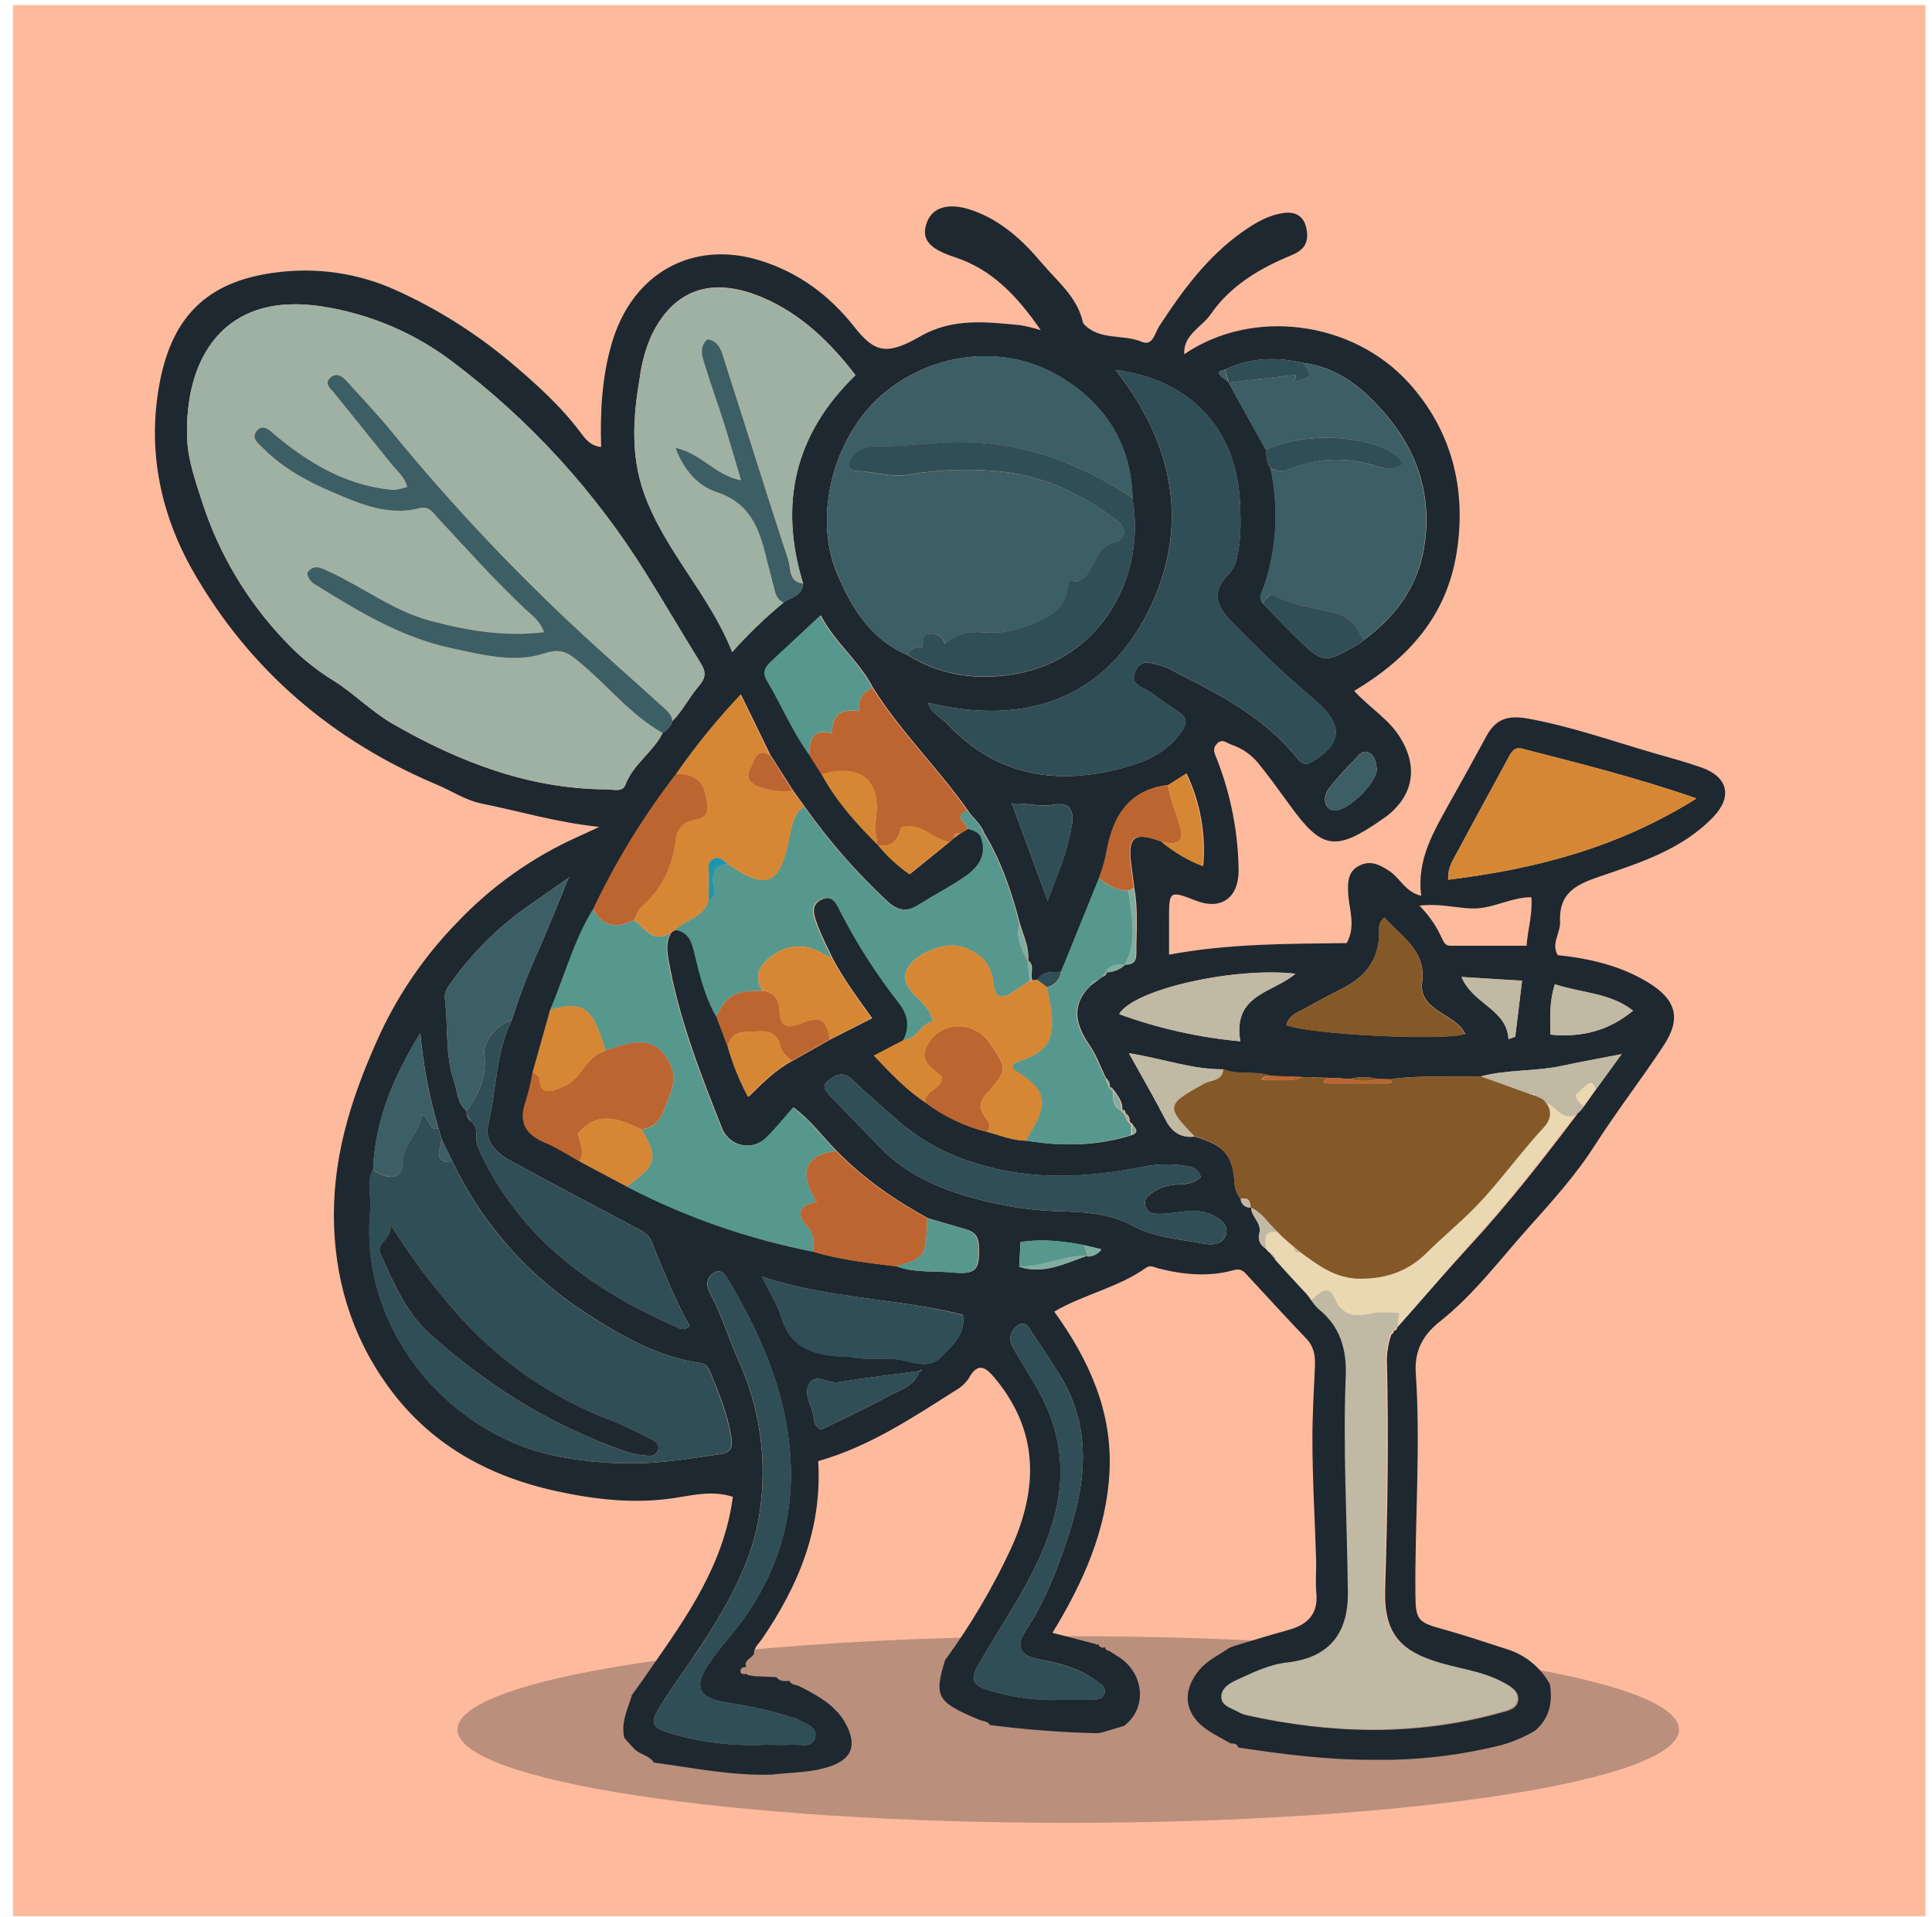 <svg width="130" height="129" viewBox="0 0 130 129" fill="none" xmlns="http://www.w3.org/2000/svg">
<path d="M129.562 0.341H0.876V128.954H129.562V0.341Z" fill="#FEBA9D"/>
<path opacity="0.3" d="M71.879 122.674C94.575 122.674 112.973 119.863 112.973 116.394C112.973 112.926 94.575 110.114 71.879 110.114C49.184 110.114 30.785 112.926 30.785 116.394C30.785 119.863 49.184 122.674 71.879 122.674Z" fill="#1D2831"/>
<path d="M43.782 112.29C46.245 108.773 48.723 105.239 49.312 100.735C47.924 100.287 46.65 100.624 45.355 100.817C42.671 101.222 40.022 100.92 37.378 100.338C32.746 99.318 28.858 97.127 26.068 93.239C23.615 89.825 22.471 85.954 22.466 81.762C22.466 77.398 23.798 73.437 25.618 69.488C26.907 66.751 28.645 64.249 30.758 62.083C33.06 59.652 35.816 57.694 38.871 56.32C39.245 56.155 39.612 55.979 40.326 55.65C37.421 55.343 34.968 54.592 32.469 54.092C31.311 53.859 30.423 53.238 29.41 52.811C22.393 49.86 16.843 45.127 13.048 38.543C10.741 34.537 9.846 30.09 10.804 25.466C11.651 21.381 13.878 18.965 18.424 18.357C21.243 17.953 24.118 18.37 26.706 19.558C29.454 20.809 32.02 22.426 34.334 24.366C36.056 25.82 37.7 27.294 39.054 29.093C39.368 29.508 39.683 29.992 40.447 30.085C40.381 27.712 40.497 25.378 41.173 23.079C42.578 18.307 46.667 16.159 51.104 17.518C53.728 18.324 55.809 19.872 57.485 21.999C58.84 23.72 59.652 23.944 61.924 22.637C64.105 21.381 66.362 21.668 68.655 21.884C69.121 21.965 69.581 22.078 70.032 22.22C68.466 19.96 66.792 18.138 64.234 17.304C62.431 16.717 61.954 16.033 62.384 14.923C62.778 13.918 63.892 13.619 65.415 14.152C67.373 14.833 68.841 16.202 70.132 17.736C71.163 18.96 72.493 19.997 72.865 21.69C72.875 21.731 72.895 21.769 72.922 21.801C73.986 22.944 75.556 22.462 76.826 23.004C77.58 23.321 77.71 22.399 77.994 21.962C79.558 19.568 81.232 17.279 83.604 15.601C84.464 14.993 85.364 14.458 86.434 14.328C87.392 14.21 87.857 14.772 87.942 15.611C88.028 16.365 87.731 16.835 86.889 17.181C84.778 18.05 82.782 19.229 81.465 21.15C80.862 22.027 79.615 22.512 79.681 23.843C84.285 20.696 91.024 21.582 94.814 25.792C97.641 28.93 98.697 32.839 98.019 37.162C97.34 41.485 94.751 44.318 91.119 46.499C92.2 47.662 93.432 48.388 94.196 49.606C95.425 51.568 95.138 53.502 93.311 54.924C93.21 55.002 93.107 55.069 93.004 55.142C89.847 57.335 88.948 57.19 86.754 54.138C86.077 53.206 85.401 52.271 84.677 51.374C84.206 50.792 83.578 50.356 82.868 50.118C82.516 49.995 82.239 49.681 81.885 50.05C81.531 50.42 81.754 50.749 81.885 51.098C82.822 53.489 83.316 56.029 83.343 58.596C83.343 60.443 82.139 61.274 80.455 60.606C78.711 59.92 78.653 59.958 78.663 61.801C78.663 62.555 78.663 63.294 78.663 64.248C82.684 63.495 86.665 63.52 90.617 63.469C91.26 62.309 90.765 61.186 90.715 60.088C90.677 59.32 90.715 58.634 91.469 58.255C92.223 57.875 92.823 58.192 93.457 58.599C94.211 59.086 94.588 60.068 95.633 60.282C95.312 57.868 96.46 55.976 97.556 54.002C98.385 52.517 99.215 51.03 100.024 49.533C100.7 48.277 101.605 48.144 102.844 48.367C105.76 48.898 108.542 49.89 111.372 50.709C112.418 51.01 113.468 51.289 114.491 51.653C116.281 52.286 116.582 53.625 115.283 54.981C113.177 57.179 110.344 58.064 107.605 59.001C105.986 59.553 104.888 60.131 104.973 62.03C105.008 62.784 104.357 63.497 104.812 64.278C106.969 64.507 109.032 64.987 110.885 66.11C112.8 67.27 113.147 68.546 111.933 70.38C110.442 72.641 108.768 74.803 107.305 77.089C106.011 79.117 104.38 80.908 102.822 82.651C100.909 84.789 99.16 87.142 96.867 88.953C95.782 89.815 95.161 90.87 95.264 92.395C95.598 97.368 95.196 102.347 95.239 107.323C95.254 109.019 95.407 109.177 97.051 109.632C98.496 110.034 99.921 110.509 101.349 110.973C102.607 111.348 103.666 112.205 104.294 113.357C104.478 114.56 104.269 115.638 103.289 116.472C102.47 116.961 101.58 117.32 100.65 117.535C98.392 118.071 96.084 118.372 93.763 118.431H92.2C89.209 118.431 86.258 118.05 83.31 117.603H83.328C83.24 117.351 83.031 117.329 82.807 117.331C82.277 117.027 81.724 116.753 81.222 116.409C79.678 115.354 79.497 113.789 80.719 112.363C81.272 111.712 82.041 111.378 82.712 110.903L83.084 110.76C84.285 110.403 85.479 110.029 86.686 109.697C87.978 109.343 88.714 108.632 88.573 107.185C88.505 106.482 88.573 105.766 88.561 105.055C88.478 102.292 88.309 99.529 88.309 96.796C88.309 95.201 88.41 93.565 88.48 91.95C88.513 91.279 88.422 90.634 87.905 90.094C86.575 88.702 85.278 87.283 83.974 85.871C83.722 85.595 83.521 85.339 83.034 85.474C81.347 85.949 79.651 85.791 77.974 85.369C77.693 85.296 77.409 85.118 77.14 85.301C75.252 86.657 72.917 87.107 70.937 88.27C73.297 91.536 74.858 95.022 74.656 99.041C74.46 102.965 72.897 106.495 70.816 109.886L73.719 110.639L73.817 110.707L73.887 110.609C73.968 110.88 74.156 110.926 74.39 110.86L74.373 110.845C74.352 111.051 74.511 111.071 74.649 111.112L74.624 111.091C74.792 111.199 74.961 111.307 75.126 111.418C76.996 112.493 77.258 114.935 75.629 116.153L74.121 116.6L73.852 116.645C71.422 116.587 68.997 116.402 66.586 116.09H66.609C66.443 115.786 66.106 115.859 65.855 115.724C63.03 114.538 62.839 114.191 63.593 111.727C65.317 109.366 66.806 106.842 68.039 104.191C69.871 100.147 69.909 96.314 66.938 92.742C66.317 91.988 65.792 91.649 65.178 92.772C64.942 93.117 64.626 93.401 64.256 93.598C61.343 95.452 58.46 97.366 55.055 98.331C55.334 102.882 53.712 106.746 51.247 110.338C51.038 110.639 50.719 110.891 50.729 111.313H50.747L50.478 111.584L50.49 111.559C50.289 111.722 50.081 111.88 50.214 112.189H50.196C50.013 112.189 49.827 112.252 49.824 112.44C49.824 112.749 50.103 112.636 50.282 112.671C50.283 112.684 50.287 112.696 50.293 112.706C50.3 112.717 50.309 112.726 50.319 112.732C50.33 112.739 50.341 112.743 50.353 112.744C50.366 112.745 50.378 112.744 50.39 112.739L50.767 112.805L52.26 112.872H52.245C52.476 113.202 52.82 113.124 53.144 113.124H53.122C53.242 113.4 53.524 113.375 53.75 113.46C55.05 114.128 56.349 114.807 57.018 116.223C57.628 117.532 57.269 118.371 55.919 118.851C54.647 119.306 53.3 119.268 51.981 119.426C49.276 119.529 46.637 118.969 43.978 118.617H43.993C43.699 118.135 43.098 118.097 42.721 117.736C42.47 117.484 42.244 117.218 42.008 116.957C41.769 115.952 42.219 115.05 42.51 114.128H42.485L43.222 113.101L43.782 112.29ZM93.783 89.529L93.758 89.551C93.944 89.551 94.01 89.423 94.027 89.272V89.313C95.663 87.469 97.275 85.6 98.943 83.786C101.512 80.993 103.842 78.009 106.122 74.994H106.076L106.363 74.728L106.574 74.459L107.391 73.309L109.113 70.943C107.705 71.219 106.408 71.445 105.119 71.726C103.312 72.118 101.434 71.978 99.64 72.44C97.601 72.523 95.555 72.329 93.525 72.638L92.718 72.618C92.075 72.455 91.401 72.455 90.757 72.618L90.003 72.553H89.724L89.244 72.533L88.442 72.502C88.384 72.487 88.323 72.487 88.264 72.502L87.691 72.49L85.507 72.409C84.476 72.04 83.345 72.389 82.322 71.967C80.224 71.985 78.236 71.246 75.966 70.885C76.868 72.518 77.683 73.912 78.419 75.346C78.849 76.185 79.445 76.602 80.39 76.494C82.385 77.072 82.968 77.75 83.081 79.699C83.12 80.065 83.259 80.413 83.484 80.704C83.49 80.786 83.514 80.865 83.552 80.938C83.59 81.01 83.642 81.075 83.705 81.127C83.768 81.179 83.841 81.218 83.92 81.242C83.998 81.265 84.081 81.273 84.162 81.264L84.185 81.284C84.21 81.902 84.906 82.304 84.745 82.977C84.678 83.176 84.686 83.392 84.767 83.585C84.849 83.778 84.999 83.935 85.188 84.025L85.439 84.299L85.879 84.829L85.912 84.859L86.123 85.093L86.158 85.13C86.218 85.203 86.281 85.273 86.341 85.344L86.409 85.414L86.567 85.59L86.638 85.67L86.975 86.032L87.226 86.306L87.477 86.58L87.729 86.848L87.98 87.117L88.043 87.067L87.978 87.115L88.229 87.439C88.231 87.462 88.24 87.484 88.253 87.502C88.267 87.521 88.285 87.535 88.307 87.544C88.443 87.751 88.6 87.943 88.777 88.117C90.247 89.287 90.702 90.845 90.629 92.656C90.433 97.504 90.72 102.347 90.772 107.195C90.803 109.994 89.491 111.599 86.711 111.918C85.436 112.064 84.371 112.606 83.26 113.111C82.757 113.337 82.224 113.664 82.254 114.267C82.285 114.869 82.893 114.967 83.323 115.204C83.496 115.308 83.683 115.386 83.878 115.437C89.558 116.693 95.226 116.859 100.884 115.296C101.409 115.151 102.07 115.045 102.158 114.458C102.256 113.802 101.625 113.473 101.107 113.202C99.836 112.533 98.406 112.355 97.046 111.966C94.281 111.174 93.107 109.974 93.203 106.969C93.366 101.79 93.454 96.607 93.319 91.425C93.341 90.888 93.438 90.356 93.608 89.845C93.66 89.767 93.799 89.712 93.783 89.529ZM74.659 73.178L74.674 73.198C74.695 73.079 74.682 72.956 74.638 72.843C74.593 72.73 74.519 72.632 74.423 72.558C74.066 71.824 73.792 71.033 73.335 70.367C72.364 68.963 72.035 67.637 73.412 66.308L73.915 65.931L74.199 65.74C74.322 65.665 74.486 65.622 74.45 65.421V65.439C74.92 65.435 75.37 65.251 75.707 64.924C76.182 64.924 76.461 64.776 76.461 64.203C76.461 62.718 76.597 61.229 76.323 59.752C76.26 59.249 76.205 58.764 76.134 58.275C75.853 56.313 76.315 55.941 78.18 56.647C79.012 57.34 79.952 57.892 80.963 58.282C81.154 56.143 80.767 53.991 79.842 52.053L78.62 52.824C75.77 53.178 74.825 55.172 74.418 57.659C74.306 58.146 74.159 58.623 73.978 59.089L71.417 65.404C70.839 65.439 70.208 65.311 69.816 65.921L69.487 65.979C69.25 65.564 69.69 64.997 69.187 64.64C69.268 63.758 68.868 62.982 68.637 62.171C68.076 60.031 67.38 57.943 66.217 56.041C66.008 55.429 65.463 55.054 65.126 54.534C63.115 51.688 60.602 49.239 58.749 46.288C57.844 44.502 56.198 43.273 55.23 41.409L51.898 44.514C51.498 44.883 51.297 45.233 51.647 45.803C52.629 47.446 53.361 49.232 54.494 50.789L55.313 52.085C56.296 53.894 57.651 55.408 59.084 56.858L59.104 56.878C59.717 57.623 60.43 58.281 61.222 58.832L63.932 56.637L64.183 56.408L64.618 56.097L65.121 55.788C65.461 55.82 65.774 55.986 65.993 56.248C66.496 57.504 65.875 58.36 64.92 59.011C63.914 59.691 62.841 60.249 61.816 60.892C61.031 61.395 60.431 61.304 59.717 60.654C57.635 58.72 55.761 56.575 54.125 54.253L53.371 53.206L51.843 50.809L49.859 46.742C48.286 48.412 46.837 50.194 45.524 52.075C43.35 54.892 41.484 57.933 39.957 61.146C38.64 63.266 38.024 65.683 37.054 67.948C36.658 69.35 36.264 70.752 35.872 72.153C35.761 72.806 35.609 73.451 35.417 74.085C34.9 75.494 35.365 76.346 36.722 76.906C37.529 77.238 38.265 77.735 39.032 78.162L42.199 79.85C46.151 81.902 50.377 83.377 54.748 84.231C56.573 84.796 58.465 84.984 60.348 85.221C61.547 85.673 62.821 85.517 64.06 85.635C65.699 85.793 65.933 85.472 65.87 83.839C65.847 83.239 65.596 82.907 65.05 82.746L62.429 81.978C60.19 80.739 58.096 79.305 56.306 77.456C55.349 76.492 54.547 75.369 53.398 74.525C52.772 75.228 52.23 75.919 51.604 76.534C51.394 76.752 51.132 76.915 50.843 77.007C50.555 77.099 50.247 77.118 49.95 77.061C49.652 77.005 49.373 76.876 49.138 76.684C48.902 76.493 48.718 76.246 48.603 75.966C47.127 72.239 45.662 68.504 44.973 64.522C44.863 63.884 44.83 63.281 45.21 62.718L45.476 62.583C46.388 62.721 46.597 63.424 46.773 64.168C47.127 65.642 47.479 67.122 48.256 68.451C48.506 69.121 48.757 69.785 49.01 70.443C49.343 71.612 49.799 72.743 50.37 73.816C51.33 72.872 52.207 71.987 53.32 71.4L55.889 69.948L58.691 68.529C57.709 67.159 56.766 65.891 56.027 64.492C55.678 63.738 55.273 62.985 54.997 62.206C54.798 61.646 54.494 60.932 55.263 60.553C56.105 60.139 56.384 60.94 56.638 61.44C57.756 63.594 59.071 65.64 60.566 67.551C61.165 68.333 61.273 69.126 60.84 70.001C60.192 70.337 59.544 70.676 58.83 71.048C59.961 72.229 61.024 73.377 62.348 74.236C63.572 75.152 64.966 75.813 66.45 76.18C67.325 76.411 68.167 76.773 69.094 76.768C71.505 77.165 73.892 77.127 76.237 76.368C76.657 76.15 76.398 75.934 76.237 75.718V75.693L75.986 75.442L76.001 75.459C76.019 75.357 76.004 75.252 75.959 75.158C75.914 75.064 75.841 74.987 75.75 74.937V74.957C75.722 74.808 75.7 74.655 75.499 74.685L75.514 74.698C75.569 74.183 75.262 73.811 75.011 73.442C74.883 73.306 74.863 73.148 74.659 73.188V73.178ZM73.196 84.565C73.377 84.562 73.555 84.517 73.715 84.432C73.875 84.347 74.012 84.226 74.116 84.078L72.937 83.796C71.54 83.53 70.137 83.362 68.665 83.595C68.634 84.176 68.607 84.716 68.579 85.253C70.23 85.791 71.671 85.02 73.156 84.515L73.196 84.565ZM82.687 25.727L82.669 25.75C83.507 27.257 84.345 28.769 85.183 30.286C85.248 30.703 85.183 31.155 85.499 31.507C86.063 34.129 85.918 36.854 85.08 39.402C84.961 39.776 84.642 40.156 84.946 40.583C85.673 41.336 86.384 42.09 87.128 42.816C89.026 44.682 89.073 44.685 91.368 43.379C91.507 43.288 91.639 43.186 91.763 43.075C93.829 41.568 95.299 39.621 95.784 37.079C96.427 33.66 95.5 30.56 93.296 27.953C91.843 26.235 90.114 24.722 87.696 24.423C85.896 24.014 84.132 24.054 82.436 24.863C82.282 24.948 81.933 24.953 82.026 25.137C82.139 25.383 82.453 25.536 82.687 25.727ZM61.826 92.272C60.011 92.523 58.191 92.729 56.387 93.025C55.716 93.133 54.879 92.357 54.436 93.156C54.069 93.817 54.62 94.598 54.743 95.329C54.788 95.6 54.743 95.927 55.246 96.223C56.686 95.512 58.262 94.781 59.77 93.962C60.546 93.543 61.511 93.307 61.858 92.317C61.909 92.264 62.11 92.347 62.004 92.156L61.826 92.272ZM68.134 54.09L68.059 54.044L68.107 54.12L70.497 60.628C70.748 59.933 70.969 59.35 71.193 58.772C71.614 57.729 71.925 56.645 72.121 55.537C72.284 54.567 72.005 53.944 70.864 54.155C69.944 54.333 69.044 53.999 68.129 54.097L68.134 54.09ZM38.207 59.114C37.453 59.641 36.699 60.176 35.945 60.696C33.853 62.091 32.023 63.844 30.539 65.873C30.25 66.278 29.87 66.68 29.936 67.212C30.17 69.086 29.936 71.01 30.569 72.842C30.798 73.502 30.77 74.266 31.386 74.758C31.381 74.807 31.386 74.857 31.401 74.904C31.396 75.017 31.422 75.13 31.476 75.23C31.529 75.331 31.608 75.415 31.705 75.474C32.286 75.944 31.906 76.662 32.168 77.233C34.88 83.234 39.773 86.801 45.602 89.338C45.726 89.421 45.877 89.457 46.025 89.438C46.174 89.42 46.311 89.348 46.411 89.237C45.388 87.426 44.624 85.454 43.82 83.497C43.641 83.065 43.284 82.889 42.91 82.691C40.032 81.161 37.147 79.647 34.289 78.082C33.377 77.579 32.582 76.78 32.851 75.68C33.424 73.349 33.334 70.867 34.435 68.662C34.878 67.244 35.4 65.852 35.998 64.492C36.792 62.733 37.493 60.927 38.235 59.139L38.303 59.091L38.263 59.048L38.207 59.114ZM54.042 39.269C52.393 33.898 53.479 29.194 57.56 25.235C55.826 22.974 53.841 21.09 51.31 20.017C48.14 18.676 45.476 19.239 43.852 22.529C43.445 23.442 43.174 24.409 43.048 25.401C42.601 28.005 42.415 30.603 43.335 33.188C44.717 37.061 47.731 39.985 49.264 43.868C50.334 42.663 51.497 41.542 52.742 40.517C53.252 40.201 53.984 40.093 54.034 39.277L54.042 39.269ZM30.464 78.212C30.212 77.69 29.961 77.167 29.71 76.642C29.642 76.414 29.574 76.185 29.509 75.954C28.889 73.856 28.478 71.702 28.282 69.523C26.535 72.367 25.236 75.331 25.11 78.702C24.607 79.571 25.015 80.508 24.924 81.41C24.12 89.245 29.931 96.268 37.049 97.909C38.877 98.309 40.745 98.501 42.616 98.479C44.609 98.479 46.507 98.137 48.439 97.868C49.151 97.77 49.329 97.419 49.216 96.751C48.965 95.211 48.394 93.774 47.793 92.347C47.665 92.043 47.519 91.784 47.1 91.724C44.265 91.315 41.822 89.915 39.489 88.403C35.59 85.913 32.464 82.383 30.464 78.212ZM61.069 44.087C63.386 45.524 65.91 45.825 68.529 45.321C74.023 44.26 77.127 38.905 76.2 33.534C76.114 29.814 74.302 27.076 71.173 25.262C67.428 23.087 62.557 23.735 59.272 26.641C56.093 29.455 54.748 34.637 56.256 38.428C57.239 40.819 58.516 43.004 61.069 44.082V44.087ZM45.235 48.546C45.936 47.837 46.376 46.926 47.017 46.185C47.499 45.629 47.519 45.233 47.163 44.655C45.906 42.63 44.707 40.573 43.445 38.556C40.034 33.07 35.639 28.261 30.481 24.371C27.917 22.416 24.905 21.132 21.72 20.633C14.984 19.563 12.39 24.22 12.593 29.543C12.646 30.965 13.151 32.389 13.599 33.77C14.735 37.298 16.661 40.521 19.231 43.193C20.178 44.201 21.255 45.079 22.433 45.803C23.833 46.677 25.017 47.913 26.47 48.742C30.919 51.286 35.598 53.105 40.821 53.125C41.254 53.125 41.879 53.339 42.078 52.824C42.611 51.422 43.943 50.623 44.591 49.33C44.893 49.15 45.124 48.871 45.245 48.541L45.235 48.546ZM62.447 47.29C62.678 48.061 63.329 48.264 63.736 48.704C66.878 52.088 70.773 52.844 75.081 51.801C76.763 51.392 78.462 50.797 79.528 49.202C79.864 48.699 79.912 48.307 79.357 47.946C78.698 47.508 78.055 47.044 77.409 46.587C76.906 46.23 75.984 46.107 76.403 45.165C76.823 44.223 77.602 44.697 78.261 44.846C78.501 44.921 78.73 45.026 78.944 45.157C82.006 46.709 85.072 48.254 87.281 51.023C87.533 51.322 87.784 51.555 88.239 51.291C90.317 50.081 90.413 48.797 88.583 47.215C86.544 45.48 84.597 43.643 82.747 41.708C81.669 40.558 81.664 39.653 82.709 38.596C82.989 38.287 83.172 37.903 83.235 37.491C83.526 36.25 83.486 34.979 83.431 33.743C83.164 28.749 79.965 25.511 75.054 24.896C79.042 29.919 80.058 35.564 77.263 41.145C74.305 47.064 68.944 48.875 62.454 47.297L62.447 47.29ZM114.142 53.728C110.12 52.329 106.27 51.374 102.442 50.39C101.902 50.251 101.716 50.573 101.502 50.97C100.379 53.065 99.22 55.14 98.106 57.25C97.807 57.812 97.393 58.36 97.443 59.207C103.312 58.483 108.851 57.066 114.152 53.736L114.142 53.728ZM51.34 117.414C52.011 117.414 52.682 117.444 53.35 117.414C53.896 117.381 54.708 117.665 54.859 116.912C55.009 116.158 54.14 116.01 53.64 115.681C53.485 115.616 53.324 115.57 53.16 115.543C51.687 115.04 50.158 114.789 48.635 114.523C47.002 114.231 46.703 113.455 47.648 112.061C48.065 111.435 48.519 110.832 49.005 110.257C51.77 107.01 53.278 103.224 53.215 98.994C53.147 94.377 51.418 90.202 49.083 86.263C48.862 85.894 48.6 85.324 48.035 85.655C47.532 85.944 47.497 86.537 47.756 87.004C48.54 88.426 48.982 89.986 49.646 91.455C51.141 94.703 51.649 98.319 51.106 101.852C50.649 104.867 49.209 107.545 47.587 110.102C46.605 111.657 45.486 113.116 44.503 114.681C43.674 115.995 43.8 116.279 45.257 116.691C47.235 117.264 49.293 117.511 51.35 117.422L51.34 117.414ZM80.802 79.217C80.603 78.609 80.158 78.516 79.693 78.451C78.784 78.316 77.859 78.337 76.956 78.511C73.186 79.265 69.476 79.473 65.699 78.3C63.694 77.714 61.844 76.692 60.282 75.306C59.277 74.414 58.272 73.547 57.307 72.628C56.713 72.055 56.196 72.359 55.746 72.698C55.19 73.115 55.635 73.512 55.947 73.839C57.075 75.019 58.209 76.195 59.355 77.356C61.217 79.232 63.653 80.172 66.088 80.782C67.745 81.211 69.445 81.457 71.155 81.515C72.859 81.556 74.639 81.633 76.165 82.465C77.69 83.296 79.352 83.384 80.975 83.696C81.599 83.817 82.365 83.749 82.513 82.995C82.637 82.372 82.086 82.008 81.508 81.739C80.397 81.237 79.301 81.656 78.2 81.684C77.718 81.684 77.238 81.742 77.072 81.166C76.921 80.664 77.323 80.4 77.673 80.177C78.138 79.888 78.673 79.731 79.221 79.722C79.764 79.697 80.312 79.679 80.802 79.217ZM71.502 114.385C72.078 114.385 72.787 114.385 73.498 114.385C73.83 114.385 74.207 114.372 74.322 113.968C74.438 113.563 74.109 113.37 73.845 113.169C72.678 112.282 71.306 111.913 69.901 111.662C68.662 111.426 68.318 110.815 69.016 109.75C70.341 107.74 71.186 105.51 71.922 103.249C73.121 99.561 73.455 95.909 71.226 92.4C70.69 91.553 70.153 90.712 69.569 89.888C69.293 89.506 69.104 88.803 68.479 89.202C67.976 89.529 67.813 90.137 68.192 90.749C68.652 91.503 69.082 92.257 69.542 93.01C71.369 95.979 71.849 99.074 70.831 102.483C69.783 106 67.644 108.898 65.847 111.991C65.307 112.923 65.344 113.382 66.425 113.722C68.066 114.239 69.784 114.467 71.502 114.397V114.385ZM51.264 85.901C51.82 87.037 52.333 87.811 52.584 88.665C53.197 90.724 54.771 91.177 56.605 91.29C56.773 91.274 56.941 91.274 57.108 91.29C58.395 91.619 59.724 91.242 61.052 91.606C61.655 91.774 62.658 92.02 63.263 91.372C63.982 90.601 64.98 89.938 64.796 88.481C60.463 87.381 55.861 87.426 51.262 85.914L51.264 85.901ZM93.168 61.746C93.028 61.847 92.919 61.986 92.855 62.146C92.792 62.306 92.775 62.481 92.808 62.651C92.838 64.439 91.976 65.665 90.436 66.461C89.584 66.906 88.731 67.348 87.894 67.818C87.392 68.107 86.733 68.277 86.557 68.983C88.186 69.626 97.204 70.061 98.599 69.579C98.237 68.86 97.546 68.539 96.92 68.132C96.204 67.662 95.56 67.112 95.694 66.122C95.988 63.974 94.301 63.053 93.165 61.759L93.168 61.746ZM83.461 70.066C82.923 66.881 85.708 66.8 87.163 65.527C83.142 65.057 76.29 66.552 75.305 68.242C77.932 69.203 80.673 69.82 83.458 70.079L83.461 70.066ZM95.495 60.94C96.117 61.554 96.623 62.276 96.988 63.07C97.121 63.321 97.209 63.648 97.566 63.648C99.263 63.648 100.957 63.648 102.721 63.648C102.784 62.63 103.136 61.55 103.043 60.382C101.761 60.382 100.688 61.028 99.471 61.123C98.255 61.219 97.071 60.754 95.493 60.953L95.495 60.94ZM109.884 68.009C108.331 66.793 106.393 66.831 104.626 66.233C104.232 67.441 104.317 68.546 104.327 69.624C106.438 69.842 108.261 69.358 109.882 68.021L109.884 68.009ZM102.429 65.999L98.345 65.748C99.139 67.609 101.399 67.908 101.51 69.933L101.962 69.769C102.108 68.569 102.256 67.371 102.417 66.004L102.429 65.999ZM92.652 51.736C92.57 51.367 92.572 50.892 92.15 50.671C91.647 50.405 91.396 50.869 91.117 51.151C90.539 51.751 89.968 52.367 89.45 53.017C88.933 53.668 89.141 54.459 89.734 54.544C90.604 54.672 92.67 52.708 92.65 51.741L92.652 51.736Z" fill="#1D2831"/>
<path d="M44.591 49.325C43.938 50.618 42.606 51.417 42.078 52.819C41.882 53.334 41.256 53.12 40.821 53.12C35.599 53.1 30.919 51.281 26.47 48.737C25.017 47.908 23.833 46.672 22.433 45.798C21.255 45.074 20.178 44.196 19.231 43.188C16.661 40.516 14.735 37.293 13.599 33.765C13.164 32.384 12.659 30.959 12.593 29.538C12.39 24.215 14.984 19.558 21.72 20.628C24.905 21.127 27.917 22.411 30.481 24.366C35.639 28.256 40.034 33.065 43.445 38.551C44.702 40.56 45.911 42.625 47.163 44.65C47.52 45.227 47.499 45.624 47.017 46.179C46.376 46.92 45.936 47.832 45.235 48.538C45.195 48.018 44.787 47.747 44.456 47.446C42.91 46.036 41.339 44.655 39.793 43.245C34.95 38.82 30.434 34.049 26.281 28.97C25.354 27.84 24.343 26.777 23.366 25.689C23.042 25.328 22.637 25.006 22.192 25.438C21.805 25.81 22.217 26.119 22.443 26.398C23.723 27.995 25.015 29.583 26.291 31.17C26.694 31.673 27.239 32.085 27.39 32.773C26.535 32.999 26.538 32.987 25.992 32.916C23.104 32.544 20.732 31.115 18.543 29.304C18.173 28.995 17.718 28.457 17.268 28.985C16.818 29.512 17.439 29.897 17.771 30.226C19.096 31.547 20.727 32.414 22.423 33.137C24.266 33.921 26.131 34.73 28.219 34.19C28.865 34.024 29.127 34.499 29.451 34.848C31.391 36.928 33.279 39.056 35.36 41.002C35.794 41.409 36.34 41.771 36.591 42.537C33.925 42.866 31.401 42.432 28.915 41.761C26.43 41.09 24.442 39.525 22.167 38.475C21.652 38.224 21.114 37.88 20.659 38.558C20.689 38.732 20.759 38.896 20.865 39.037C20.971 39.178 21.109 39.292 21.267 39.37C24.147 41.163 27.048 42.916 30.428 43.627C32.469 44.059 34.608 44.632 36.619 43.961C37.815 43.565 38.303 43.989 39.054 44.614C40.929 46.167 42.437 48.126 44.591 49.325Z" fill="#9FB1A3"/>
<path d="M61.069 44.082C58.515 43.004 57.239 40.816 56.271 38.423C54.743 34.632 56.1 29.45 59.287 26.636C62.572 23.73 67.443 23.082 71.188 25.257C74.309 27.071 76.122 29.809 76.215 33.529C72.251 30.867 67.898 29.452 63.117 29.806C61.803 29.904 60.503 30.058 59.179 30.03C58.528 30.03 57.824 30.151 57.369 30.733C57.005 31.201 57.047 31.688 57.706 31.711C58.834 31.746 59.935 32.158 61.069 31.962C63.245 31.582 65.465 31.518 67.659 31.773C70.492 32.13 72.985 33.381 75.245 35.094C75.898 35.597 75.657 36.365 75.091 36.491C74.061 36.717 73.834 37.496 73.447 38.199C73.106 38.807 72.756 39.382 71.902 39.031L71.866 38.993L71.907 39.026C71.892 40.214 71.404 41.073 70.293 41.613C68.999 42.238 67.702 42.693 66.229 42.562C65.309 42.482 64.402 42.605 63.605 43.339C63.394 42.788 62.956 42.547 62.426 42.688C62.022 42.793 62.137 43.23 62.099 43.55C61.632 43.507 61.257 43.612 61.069 44.082Z" fill="#3C5E65"/>
<path d="M87.688 72.48L88.261 72.492L88.347 72.548L88.44 72.502L89.242 72.533C88.897 72.904 89.207 72.914 89.465 72.914C90.786 72.914 92.105 72.914 93.424 72.914C93.653 72.914 93.71 72.811 93.532 72.636C95.563 72.327 97.609 72.52 99.647 72.437L103.093 73.665C103.151 73.698 103.215 73.718 103.281 73.726V73.711L103.807 73.962L103.789 73.942L104.041 74.193C104.543 74.793 104.367 75.421 103.932 75.891C102.352 77.589 101.014 79.501 99.408 81.166C98.358 82.259 97.146 83.239 96.066 84.319C94.809 85.575 93.341 86.077 91.567 86.077C89.868 86.077 88.694 85.148 87.455 84.243L87.063 83.912L87.017 83.869L86.766 83.663L86.748 83.645L86.497 83.422L86.216 83.171L86.238 83.191L85.987 82.922C85.366 82.385 84.956 81.616 84.165 81.264L84.142 81.244C84.142 80.792 83.951 80.556 83.463 80.684C83.239 80.393 83.1 80.045 83.061 79.679C82.948 77.717 82.365 77.052 80.372 76.474C78.412 74.464 78.454 74.321 81.04 72.907C81.485 72.656 82.262 72.754 82.297 71.947C83.32 72.369 84.451 72.02 85.482 72.389C85.311 72.513 85.012 72.334 84.881 72.678C85.859 72.605 86.794 72.877 87.688 72.48Z" fill="#855828"/>
<path d="M29.498 75.951C29.564 76.183 29.632 76.411 29.7 76.642C29.715 77.28 29.001 78.278 30.453 78.21C32.451 82.379 35.573 85.909 39.469 88.401C41.801 89.908 44.245 91.312 47.08 91.722C47.499 91.782 47.645 92.041 47.773 92.345C48.374 93.771 48.934 95.208 49.196 96.748C49.309 97.416 49.13 97.768 48.419 97.866C46.486 98.135 44.589 98.479 42.596 98.476C40.724 98.498 38.857 98.307 37.029 97.906C29.911 96.266 24.1 89.242 24.904 81.407C24.994 80.506 24.592 79.569 25.09 78.7C25.98 79.453 27.101 79.328 27.063 78.469C26.988 77.039 28.259 76.313 28.38 74.994C28.935 75.246 28.792 76.1 29.498 75.951ZM26.231 82.327C26.55 83.229 25.309 83.663 25.573 84.289C26.417 86.283 27.364 88.401 28.94 89.787C30.768 91.433 32.734 92.918 34.817 94.226C37.161 95.666 39.656 96.845 42.256 97.743C42.735 97.885 43.23 97.964 43.729 97.976C43.856 97.985 43.983 97.949 44.086 97.874C44.19 97.799 44.263 97.691 44.295 97.567C44.323 97.443 44.306 97.312 44.246 97.2C44.186 97.087 44.087 97 43.968 96.954C43.095 96.474 42.196 96.041 41.276 95.658C37.352 94.191 33.836 91.807 31.021 88.705C29.237 86.725 27.633 84.59 26.229 82.324L26.231 82.327Z" fill="#304E55"/>
<path d="M62.454 47.297C68.941 48.875 74.302 47.066 77.268 41.145C80.063 35.564 79.047 29.924 75.059 24.896C79.97 25.511 83.169 28.749 83.436 33.743C83.501 34.999 83.531 36.255 83.24 37.491C83.177 37.903 82.994 38.287 82.714 38.596C81.669 39.653 81.674 40.558 82.752 41.708C84.603 43.643 86.553 45.481 88.593 47.215C90.423 48.797 90.328 50.081 88.249 51.291C87.796 51.555 87.53 51.322 87.291 51.023C85.082 48.259 82.013 46.709 78.954 45.157C78.74 45.026 78.51 44.921 78.271 44.846C77.612 44.697 76.833 44.215 76.413 45.165C75.994 46.114 76.916 46.23 77.419 46.587C78.065 47.044 78.708 47.508 79.367 47.945C79.922 48.315 79.869 48.699 79.537 49.201C78.472 50.791 76.773 51.392 75.091 51.801C70.786 52.844 66.888 52.088 63.746 48.704C63.339 48.272 62.688 48.069 62.454 47.297Z" fill="#304E55"/>
<path d="M52.747 40.545C51.502 41.57 50.339 42.691 49.269 43.896C47.736 40.013 44.722 37.089 43.34 33.215C42.42 30.633 42.606 28.036 43.053 25.428C43.179 24.437 43.45 23.47 43.857 22.557C45.481 19.254 48.145 18.691 51.315 20.045C53.846 21.117 55.839 23.007 57.565 25.262C53.471 29.221 52.385 33.926 54.047 39.297C53.054 39.179 53.242 38.269 53.054 37.691C51.601 33.248 50.214 28.784 48.781 24.335C48.585 23.73 48.464 23.002 47.627 22.848C47.014 23.391 47.281 24.026 47.456 24.607C47.856 25.925 48.334 27.219 48.748 28.533C49.138 29.761 49.502 31.002 49.887 32.341C48.143 32.025 47.253 30.552 45.468 30.158C46.072 31.721 47.022 32.738 48.233 33.132C50.46 33.856 51.108 35.561 51.571 37.511C51.727 38.161 51.9 38.809 52.074 39.458C52.169 39.882 52.229 40.357 52.747 40.545Z" fill="#9FB1A3"/>
<path d="M93.529 89.805C93.36 90.316 93.263 90.847 93.24 91.385C93.366 96.567 93.288 101.749 93.125 106.929C93.029 109.943 94.216 111.134 96.968 111.925C98.328 112.315 99.758 112.493 101.029 113.161C101.547 113.433 102.178 113.762 102.08 114.417C101.992 114.995 101.326 115.111 100.806 115.256C95.148 116.819 89.48 116.666 83.8 115.397C83.605 115.346 83.418 115.267 83.245 115.163C82.815 114.927 82.197 114.797 82.177 114.226C82.156 113.656 82.679 113.297 83.182 113.071C84.293 112.568 85.358 112.023 86.633 111.878C89.412 111.559 90.725 109.953 90.694 107.155C90.642 102.307 90.355 97.464 90.551 92.616C90.624 90.805 90.169 89.247 88.699 88.077C88.522 87.903 88.365 87.711 88.229 87.504C88.714 87.057 89.365 86.361 89.779 87.321C90.37 88.687 91.27 88.597 92.401 88.371C92.946 88.26 93.529 88.351 94.145 88.351C94.095 88.76 94.062 89.036 94.027 89.313V89.272L93.758 89.551L93.783 89.529C93.7 89.622 93.62 89.712 93.529 89.805Z" fill="#C0B9A3"/>
<path d="M54.708 84.241C50.337 83.387 46.111 81.912 42.158 79.86C44.207 78.378 44.31 77.986 43.164 76.012C44.476 75.833 44.596 74.821 45.026 73.799C45.529 72.628 45.338 71.789 44.667 70.948C43.955 70.056 42.945 70.061 41.927 70.335C41.527 70.443 41.14 70.586 40.746 70.716C39.884 67.785 39.255 67.32 37.013 67.966C37.983 65.705 38.599 63.284 39.916 61.163C40.557 62.404 41.512 62.502 42.656 61.917C43.41 62.475 43.97 63.575 45.169 62.726C44.79 63.289 44.822 63.892 44.933 64.529C45.622 68.511 47.087 72.246 48.562 75.974C48.678 76.254 48.862 76.501 49.097 76.692C49.332 76.883 49.611 77.013 49.909 77.069C50.207 77.125 50.514 77.107 50.803 77.015C51.092 76.923 51.353 76.76 51.563 76.542C52.189 75.931 52.732 75.241 53.358 74.532C54.504 75.376 55.308 76.499 56.266 77.464C54.177 77.715 53.705 78.883 54.964 80.9C53.876 81.026 53.491 81.654 54.25 82.43C54.818 83.015 54.783 83.573 54.708 84.241Z" fill="#57988E"/>
<path d="M85.175 30.286L82.662 25.75L87.213 25.22L87.075 25.709C88.304 25.353 88.304 25.353 87.676 24.423C90.094 24.722 91.823 26.234 93.276 27.953C95.48 30.56 96.407 33.66 95.764 37.079C95.284 39.621 93.814 41.562 91.742 43.075C91.305 42.306 90.91 41.507 89.928 41.269C88.447 40.907 86.912 40.751 85.514 39.957L84.926 40.583C84.622 40.151 84.941 39.776 85.059 39.402C85.898 36.854 86.043 34.129 85.479 31.507C85.856 31.648 86.17 31.803 86.643 31.602C88.54 30.802 90.665 30.724 92.617 31.381C93.198 31.565 93.826 31.633 94.376 31.233C93.487 29.382 87.987 28.849 85.175 30.286Z" fill="#3C5E65"/>
<path d="M54.092 54.261C55.728 56.583 57.602 58.728 59.684 60.661C60.398 61.312 60.999 61.395 61.783 60.9C62.808 60.257 63.889 59.699 64.887 59.018C65.842 58.368 66.46 57.511 65.96 56.255L66.176 56.054C67.345 57.956 68.036 60.043 68.597 62.183C68.325 63.108 68.74 63.879 69.147 64.653L69.283 66.017C68.938 66.245 68.587 66.466 68.247 66.7C67.353 67.318 66.94 67.187 66.845 66.155C66.719 64.788 65.887 64.08 64.701 63.711C63.645 63.382 61.861 64.072 61.222 64.934C60.788 65.522 60.81 66.022 61.25 66.624C61.727 67.285 62.539 67.697 62.788 68.74C61.944 68.873 61.745 69.948 60.777 69.996C61.21 69.121 61.102 68.328 60.504 67.546C59.008 65.635 57.693 63.589 56.575 61.435C56.324 60.932 56.042 60.133 55.2 60.548C54.446 60.927 54.735 61.641 54.934 62.201C55.215 62.985 55.615 63.726 55.964 64.484C55.479 64.248 55.017 63.922 54.504 63.796C53.318 63.505 52.287 63.899 51.445 64.761C50.87 65.353 50.9 66.017 51.317 66.69C49.482 66.627 48.804 67.004 48.206 68.448C47.429 67.119 47.077 65.64 46.722 64.165C46.547 63.412 46.338 62.718 45.426 62.58C46.127 61.857 47.384 61.751 47.675 60.571C48.311 60.272 47.972 59.691 47.959 59.285C47.937 58.496 48.258 58.184 48.985 58.157C51.614 59.965 52.481 59.571 53.112 56.355C53.267 55.605 53.406 54.783 54.092 54.261Z" fill="#57988E"/>
<path d="M44.591 49.325C42.437 48.126 40.929 46.167 39.062 44.622C38.308 43.997 37.823 43.572 36.626 43.969C34.615 44.635 32.477 44.067 30.436 43.635C27.063 42.924 24.152 41.171 21.274 39.377C21.116 39.3 20.978 39.186 20.872 39.045C20.767 38.904 20.696 38.739 20.666 38.566C21.111 37.888 21.649 38.244 22.174 38.483C24.449 39.533 26.472 41.108 28.923 41.769C31.373 42.429 33.932 42.874 36.599 42.545C36.347 41.779 35.802 41.417 35.367 41.01C33.286 39.063 31.398 36.935 29.458 34.855C29.134 34.506 28.872 34.032 28.227 34.197C26.138 34.737 24.273 33.929 22.431 33.145C20.734 32.422 19.103 31.555 17.778 30.233C17.449 29.904 16.843 29.505 17.276 28.993C17.708 28.48 18.18 28.993 18.55 29.312C20.739 31.123 23.112 32.552 26 32.924C26.545 32.994 26.543 33.007 27.397 32.781C27.246 32.092 26.701 31.68 26.299 31.178C25.022 29.58 23.73 27.993 22.451 26.405C22.227 26.127 21.815 25.817 22.199 25.446C22.644 25.016 23.049 25.338 23.373 25.697C24.351 26.785 25.361 27.847 26.289 28.977C30.441 34.056 34.957 38.828 39.801 43.253C41.346 44.662 42.917 46.044 44.463 47.453C44.795 47.755 45.202 48.026 45.242 48.546C45.12 48.872 44.891 49.147 44.591 49.325Z" fill="#3C5E65"/>
<path d="M62.087 43.547C62.122 43.228 62.007 42.793 62.411 42.685C62.942 42.545 63.379 42.786 63.59 43.336C64.387 42.602 65.294 42.479 66.214 42.56C67.687 42.69 68.979 42.236 70.278 41.61C71.394 41.07 71.877 40.211 71.892 39.023C72.746 39.375 73.096 38.799 73.438 38.191C73.832 37.486 74.051 36.709 75.081 36.483C75.647 36.358 75.888 35.584 75.234 35.087C72.972 33.373 70.482 32.123 67.649 31.766C65.455 31.511 63.235 31.574 61.059 31.954C59.925 32.143 58.825 31.731 57.696 31.703C57.038 31.68 56.995 31.201 57.359 30.726C57.814 30.143 58.518 30.015 59.169 30.023C60.493 30.04 61.793 29.897 63.107 29.799C67.883 29.445 72.241 30.859 76.205 33.522C77.132 38.892 74.028 44.248 68.534 45.308C65.915 45.81 63.392 45.511 61.074 44.075C61.258 43.612 61.632 43.507 62.087 43.547Z" fill="#304E55"/>
<path d="M114.152 53.736C108.851 57.066 103.312 58.483 97.453 59.202C97.403 58.355 97.817 57.807 98.116 57.245C99.23 55.147 100.378 53.072 101.512 50.965C101.726 50.568 101.912 50.246 102.452 50.385C106.28 51.382 110.118 52.339 114.152 53.736Z" fill="#D68734"/>
<path d="M51.35 117.422C49.296 117.51 47.242 117.263 45.267 116.691C43.805 116.286 43.679 116.002 44.513 114.681C45.496 113.126 46.615 111.667 47.597 110.102C49.213 107.545 50.654 104.869 51.116 101.852C51.658 98.319 51.151 94.703 49.656 91.455C48.992 89.986 48.55 88.426 47.766 87.004C47.514 86.537 47.555 85.944 48.045 85.655C48.61 85.324 48.872 85.906 49.093 86.263C51.428 90.197 53.157 94.377 53.225 98.994C53.285 103.226 51.787 107.009 49.015 110.257C48.529 110.832 48.075 111.435 47.658 112.061C46.713 113.455 47.012 114.231 48.645 114.523C50.171 114.797 51.699 115.04 53.169 115.543C53.334 115.57 53.495 115.616 53.65 115.681C54.152 116.01 55.012 116.163 54.869 116.912C54.725 117.66 53.913 117.374 53.361 117.414C52.692 117.452 52.021 117.422 51.35 117.422Z" fill="#304E55"/>
<path d="M54.092 54.261C53.398 54.783 53.268 55.602 53.122 56.355C52.491 59.571 51.614 59.965 48.995 58.157C48.668 57.946 48.371 57.541 47.927 57.848C47.567 58.099 47.695 58.501 47.7 58.865C47.7 59.433 47.7 60.003 47.685 60.571C47.394 61.751 46.137 61.857 45.436 62.58L45.169 62.716C43.971 63.565 43.41 62.465 42.656 61.907C42.814 61.613 42.907 61.241 43.139 61.043C44.579 59.817 45.27 58.237 45.491 56.398C45.523 56.102 45.651 55.825 45.855 55.609C46.06 55.392 46.329 55.248 46.622 55.197C47.844 55.019 47.668 54.358 47.482 53.494C47.23 52.354 46.476 52.093 45.484 52.083C46.797 50.202 48.246 48.42 49.819 46.75L51.802 50.817C50.797 50.314 50.772 51.231 50.488 51.733C50.174 52.294 50.42 52.67 50.968 52.909C51.714 53.22 52.53 53.325 53.33 53.213L54.092 54.261Z" fill="#D68734"/>
<path d="M80.802 79.217C80.299 79.669 79.756 79.687 79.216 79.719C78.668 79.728 78.133 79.886 77.667 80.174C77.331 80.398 76.913 80.654 77.067 81.164C77.233 81.739 77.713 81.694 78.195 81.681C79.296 81.654 80.392 81.227 81.503 81.737C82.086 82.008 82.636 82.372 82.508 82.993C82.36 83.746 81.593 83.814 80.97 83.693C79.346 83.382 77.703 83.296 76.159 82.462C74.616 81.629 72.854 81.553 71.15 81.513C69.439 81.455 67.74 81.209 66.083 80.779C63.648 80.169 61.212 79.23 59.35 77.353C58.201 76.195 57.07 75.019 55.942 73.836C55.63 73.51 55.188 73.113 55.741 72.696C56.191 72.357 56.708 72.053 57.301 72.626C58.259 73.552 59.285 74.412 60.277 75.303C61.839 76.689 63.689 77.712 65.694 78.298C69.464 79.471 73.189 79.252 76.951 78.509C77.853 78.334 78.779 78.314 79.688 78.448C80.166 78.526 80.611 78.619 80.802 79.217Z" fill="#304E55"/>
<path d="M60.788 69.998C61.743 69.94 61.941 68.865 62.798 68.742C62.547 67.7 61.738 67.288 61.26 66.627C60.82 66.024 60.798 65.524 61.232 64.936C61.871 64.075 63.655 63.384 64.711 63.713C65.897 64.082 66.722 64.791 66.855 66.157C66.95 67.19 67.358 67.32 68.257 66.702C68.597 66.469 68.948 66.248 69.293 66.022H69.376L69.456 65.994L69.788 65.936L70.464 66.439C71.218 69.85 70.834 70.737 68.23 71.548C68.187 71.563 68.177 71.689 68.154 71.754C68.187 72.005 68.391 72.07 68.567 72.183C70.359 73.347 70.557 74.208 69.469 76.004C69.32 76.255 69.19 76.507 69.052 76.758C68.124 76.758 67.292 76.401 66.407 76.168C66.847 75.731 66.433 75.361 66.237 75.067C65.862 74.512 65.935 74.123 66.365 73.633C67.815 71.972 67.787 71.965 66.649 70.244C66.404 69.853 66.055 69.537 65.642 69.33C65.229 69.124 64.767 69.035 64.306 69.074C63.883 69.109 63.477 69.259 63.133 69.508C62.789 69.757 62.52 70.095 62.353 70.485C61.929 71.49 62.831 71.95 63.397 72.44C63.444 73.352 62.14 73.324 62.306 74.226C60.976 73.367 59.913 72.216 58.787 71.038C59.491 70.676 60.139 70.335 60.788 69.998Z" fill="#D68734"/>
<path d="M69.039 76.765C69.177 76.514 69.308 76.248 69.456 76.012C70.544 74.216 70.346 73.354 68.554 72.191C68.378 72.078 68.174 72.013 68.142 71.761C68.164 71.696 68.174 71.571 68.217 71.555C70.821 70.744 71.211 69.857 70.451 66.446C70.695 66.396 70.915 66.27 71.082 66.085C71.248 65.901 71.35 65.668 71.374 65.421L73.935 59.106C74.521 59.573 75.152 59.938 75.931 59.943C76.114 61.623 76.604 63.321 75.662 64.942C75.159 64.901 74.656 64.894 74.405 65.456V65.439L74.154 65.758L73.87 65.949C73.76 65.961 73.655 66.002 73.567 66.069C73.478 66.135 73.409 66.224 73.367 66.326C71.99 67.654 72.319 68.981 73.289 70.385C73.747 71.051 74.02 71.842 74.38 72.575C74.465 72.789 74.551 73.002 74.631 73.216L74.616 73.196C74.707 73.281 74.795 73.369 74.883 73.447C74.883 73.949 74.883 74.427 75.385 74.703L75.37 74.69L75.622 74.962V74.942C75.71 75.115 75.795 75.291 75.873 75.464L75.858 75.447L76.109 75.698V75.723C76.109 75.939 76.109 76.157 76.109 76.373C73.837 77.124 71.449 77.162 69.039 76.765Z" fill="#57988E"/>
<path d="M34.432 68.667C33.331 70.872 33.427 73.354 32.849 75.685C32.58 76.785 33.374 77.587 34.286 78.087C37.144 79.652 40.029 81.166 42.907 82.696C43.282 82.895 43.639 83.07 43.817 83.502C44.621 85.459 45.386 87.431 46.408 89.242C46.308 89.353 46.171 89.425 46.023 89.443C45.874 89.462 45.724 89.426 45.599 89.343C39.771 86.806 34.877 83.239 32.165 77.238C31.914 76.665 32.283 75.946 31.703 75.479C31.599 75.291 31.499 75.102 31.398 74.912C31.383 74.865 31.378 74.815 31.383 74.766C32.251 73.623 32.756 72.394 32.59 70.905C32.492 70.033 33.575 68.835 34.432 68.667Z" fill="#304E55"/>
<path d="M71.502 114.397C69.784 114.469 68.066 114.242 66.425 113.726C65.347 113.387 65.307 112.928 65.847 111.996C67.644 108.904 69.783 106.005 70.831 102.488C71.837 99.079 71.369 95.984 69.542 93.015C69.082 92.262 68.652 91.508 68.192 90.754C67.812 90.142 67.966 89.534 68.479 89.207C69.104 88.808 69.293 89.511 69.569 89.893C70.153 90.707 70.69 91.548 71.226 92.405C73.455 95.922 73.121 99.567 71.922 103.254C71.186 105.515 70.341 107.735 69.016 109.755C68.318 110.82 68.662 111.431 69.901 111.667C71.306 111.938 72.678 112.297 73.845 113.174C74.096 113.375 74.438 113.571 74.322 113.973C74.207 114.375 73.82 114.385 73.498 114.39C72.784 114.407 72.075 114.397 71.502 114.397Z" fill="#304E55"/>
<path d="M58.709 46.31C60.574 49.262 63.085 51.711 65.085 54.557C64.01 54.977 65.153 55.389 65.085 55.813L64.583 56.122C64.256 55.974 64.208 56.21 64.148 56.433L63.897 56.662C62.768 56.524 61.971 55.268 60.629 55.708C60.438 56.496 60.021 57.051 59.076 56.903L59.056 56.883C58.993 56.358 58.804 55.863 58.907 55.3C59.367 52.555 57.97 51.347 55.273 52.118L54.454 50.822C54.507 49.915 54.534 48.988 55.999 49.362C55.939 48.046 56.683 47.702 57.812 47.855C57.736 47.039 58.04 46.561 58.709 46.31Z" fill="#BD6530"/>
<path d="M51.262 85.914C55.861 87.421 60.463 87.381 64.799 88.501C64.982 89.958 63.984 90.621 63.266 91.392C62.66 92.041 61.657 91.794 61.054 91.626C59.727 91.262 58.397 91.626 57.11 91.31C56.943 91.294 56.775 91.294 56.608 91.31C54.768 91.204 53.194 90.744 52.586 88.685C52.33 87.823 51.817 87.049 51.262 85.914Z" fill="#304E55"/>
<path d="M34.432 68.667C33.575 68.828 32.492 70.026 32.59 70.9C32.756 72.389 32.251 73.618 31.384 74.761C30.768 74.258 30.795 73.505 30.567 72.844C29.933 71.013 30.167 69.089 29.933 67.215C29.868 66.682 30.247 66.28 30.537 65.876C32.02 63.846 33.85 62.093 35.943 60.699C36.697 60.179 37.451 59.644 38.205 59.116L38.235 59.146C37.481 60.932 36.792 62.733 35.998 64.497C35.399 65.857 34.876 67.249 34.432 68.667Z" fill="#3C5E65"/>
<path d="M94.035 89.313C94.07 89.036 94.103 88.76 94.153 88.35C93.537 88.35 92.954 88.26 92.409 88.371C91.277 88.597 90.378 88.687 89.787 87.321C89.372 86.361 88.721 87.057 88.236 87.504C88.215 87.495 88.196 87.481 88.183 87.462C88.169 87.443 88.161 87.421 88.158 87.398L87.907 87.074L87.972 87.027L87.909 87.077L87.658 86.808L87.407 86.539L87.156 86.266L86.904 85.992L86.567 85.63L86.497 85.55L86.339 85.374L86.271 85.303C86.21 85.233 86.148 85.163 86.087 85.09L86.052 85.052L85.841 84.819L85.808 84.788C85.784 84.671 85.731 84.561 85.654 84.469C85.578 84.377 85.48 84.304 85.368 84.258L85.117 83.985C85.074 83.384 84.911 82.696 85.936 82.902L86.188 83.171L86.165 83.151C86.261 83.231 86.354 83.314 86.447 83.402L86.698 83.626L86.716 83.643L86.967 83.849L87.012 83.892C87.045 84.12 87.09 84.331 87.404 84.223C88.643 85.128 89.817 86.057 91.516 86.057C93.291 86.057 94.753 85.555 96.015 84.299C97.098 83.219 98.307 82.239 99.358 81.146C100.956 79.486 102.294 77.574 103.882 75.871C104.317 75.401 104.5 74.773 103.99 74.173C104.679 74.424 105.083 75.462 106.064 74.942C103.784 77.956 101.454 80.95 98.885 83.734C97.282 85.6 95.671 87.469 94.035 89.313Z" fill="#EAD8B3"/>
<path d="M40.746 70.707C41.14 70.578 41.527 70.433 41.927 70.325C42.945 70.051 43.955 70.046 44.667 70.938C45.338 71.777 45.521 72.618 45.026 73.789C44.596 74.811 44.476 75.823 43.164 76.002C41.713 75.356 40.258 74.645 38.891 76.296C39.024 76.878 39.366 77.511 38.991 78.162C38.225 77.743 37.483 77.245 36.681 76.906C35.324 76.351 34.859 75.494 35.377 74.085C35.569 73.451 35.721 72.806 35.832 72.153C35.988 72.281 36.274 72.405 36.282 72.533C36.362 73.711 37.013 73.497 37.747 73.188C38.251 73.002 38.689 72.671 39.004 72.236C39.454 71.606 39.936 70.958 40.746 70.707Z" fill="#BD6530"/>
<path d="M54.708 84.241C54.783 83.583 54.818 83.025 54.25 82.435C53.496 81.646 53.876 81.031 54.964 80.905C53.707 78.895 54.177 77.712 56.266 77.469C58.055 79.315 60.149 80.749 62.389 81.99C62.295 84.605 62.295 84.605 60.307 85.233C58.432 84.995 56.532 84.796 54.708 84.241Z" fill="#BD6530"/>
<path d="M93.165 61.759C94.301 63.053 95.987 63.974 95.678 66.137C95.545 67.124 96.181 67.674 96.905 68.147C97.531 68.554 98.222 68.875 98.584 69.594C97.189 70.076 88.171 69.641 86.542 68.998C86.718 68.293 87.364 68.122 87.879 67.833C88.716 67.363 89.568 66.921 90.42 66.476C91.961 65.672 92.823 64.454 92.793 62.666C92.761 62.495 92.779 62.318 92.845 62.157C92.911 61.996 93.022 61.858 93.165 61.759Z" fill="#855828"/>
<path d="M52.747 40.545C52.229 40.357 52.169 39.882 52.056 39.44C51.893 38.792 51.719 38.144 51.553 37.493C51.091 35.544 50.442 33.838 48.215 33.115C47.002 32.72 46.051 31.703 45.451 30.141C47.235 30.535 48.125 32.007 49.869 32.324C49.472 30.985 49.115 29.744 48.731 28.515C48.316 27.202 47.839 25.908 47.439 24.589C47.263 24.016 46.996 23.381 47.61 22.831C48.447 22.984 48.567 23.712 48.763 24.318C50.194 28.767 51.581 33.23 53.036 37.674C53.225 38.252 53.036 39.161 54.029 39.279C53.984 40.093 53.252 40.201 52.747 40.545Z" fill="#3C5E65"/>
<path d="M58.709 46.31C58.04 46.561 57.736 47.046 57.809 47.845C56.681 47.692 55.937 48.036 55.997 49.352C54.532 48.978 54.504 49.905 54.451 50.812C53.318 49.254 52.586 47.468 51.604 45.825C51.264 45.255 51.465 44.906 51.855 44.537L55.188 41.432C56.17 43.296 57.804 44.517 58.709 46.31Z" fill="#57988E"/>
<path d="M45.483 52.088C46.474 52.088 47.243 52.359 47.481 53.499C47.667 54.364 47.843 55.024 46.622 55.203C46.328 55.253 46.059 55.397 45.855 55.614C45.651 55.83 45.523 56.107 45.491 56.403C45.27 58.242 44.579 59.822 43.138 61.048C42.902 61.246 42.814 61.618 42.656 61.912C41.512 62.497 40.557 62.399 39.916 61.158C41.444 57.945 43.31 54.904 45.483 52.088Z" fill="#BD6530"/>
<path d="M83.458 70.079C80.672 69.825 77.931 69.212 75.302 68.255C76.288 66.564 83.134 65.07 87.161 65.539C85.705 66.823 82.921 66.893 83.458 70.079Z" fill="#C0B9A3"/>
<path d="M51.327 66.692C50.91 66.019 50.88 65.356 51.455 64.763C52.297 63.901 53.328 63.507 54.514 63.799C55.017 63.924 55.489 64.251 55.974 64.487C56.713 65.888 57.656 67.157 58.639 68.526L55.836 69.945C55.585 68.539 55.208 68.363 53.843 68.903C53.089 69.202 52.486 69.172 52.458 68.091C52.441 67.386 52.149 66.795 51.327 66.692Z" fill="#D68734"/>
<path d="M62.293 74.233C62.137 73.331 63.432 73.359 63.384 72.447C62.819 71.945 61.916 71.49 62.341 70.493C62.507 70.102 62.777 69.764 63.121 69.515C63.465 69.267 63.871 69.116 64.294 69.081C64.754 69.042 65.216 69.131 65.63 69.337C66.043 69.544 66.391 69.86 66.636 70.252C67.775 71.972 67.803 71.98 66.352 73.64C65.923 74.13 65.85 74.52 66.224 75.075C66.42 75.369 66.835 75.738 66.395 76.175C64.911 75.81 63.516 75.15 62.293 74.233Z" fill="#BD6530"/>
<path d="M29.498 75.951C28.792 76.102 28.935 75.248 28.39 74.994C28.269 76.313 26.997 77.039 27.073 78.469C27.118 79.328 25.99 79.443 25.1 78.7C25.226 75.329 26.525 72.364 28.272 69.521C28.468 71.699 28.879 73.853 29.498 75.951Z" fill="#3C5E65"/>
<path d="M75.931 59.93C75.151 59.93 74.521 59.561 73.935 59.094C74.116 58.628 74.263 58.151 74.375 57.664C74.782 55.177 75.727 53.183 78.577 52.829C78.748 53.796 79.13 54.7 79.409 55.637C79.766 56.838 78.99 56.843 78.137 56.642C76.272 55.936 75.81 56.308 76.091 58.27C76.162 58.76 76.217 59.254 76.28 59.747L75.931 59.93Z" fill="#BD6530"/>
<path d="M40.746 70.707C39.937 70.958 39.454 71.606 39.007 72.244C38.691 72.678 38.254 73.01 37.75 73.196C37.016 73.505 36.365 73.718 36.285 72.54C36.285 72.404 35.99 72.289 35.835 72.161C36.227 70.759 36.62 69.358 37.016 67.956C39.255 67.31 39.884 67.775 40.746 70.707Z" fill="#D68734"/>
<path d="M51.327 66.692C52.154 66.795 52.441 67.386 52.458 68.091C52.486 69.172 53.087 69.202 53.843 68.903C55.208 68.363 55.577 68.539 55.836 69.945L53.267 71.397C52.989 71.096 52.609 70.877 52.514 70.43C52.35 69.641 51.87 69.365 51.071 69.41C50.201 69.46 49.261 69.267 48.955 70.44C48.708 69.77 48.457 69.106 48.2 68.448C48.821 67.006 49.492 66.629 51.327 66.692Z" fill="#BD6530"/>
<path d="M38.991 78.162C39.366 77.511 39.024 76.878 38.891 76.296C40.258 74.645 41.713 75.356 43.164 76.002C44.31 77.976 44.207 78.368 42.158 79.85L38.991 78.162Z" fill="#D68734"/>
<path d="M106.129 74.984C105.149 75.504 104.744 74.482 104.056 74.216L103.804 73.965L103.822 73.985L103.297 73.733V73.748C103.259 73.64 103.211 73.573 103.106 73.688L99.652 72.435C101.447 71.96 103.324 72.113 105.131 71.721C106.421 71.445 107.718 71.219 109.125 70.938L107.404 73.304C107.082 72.683 107.082 72.683 106.011 73.723C106.053 73.877 106.126 74.021 106.225 74.147C106.324 74.272 106.447 74.377 106.587 74.454L106.376 74.723L106.089 74.989L106.129 74.984Z" fill="#C0B9A3"/>
<path d="M68.132 54.097C69.044 54.004 69.944 54.349 70.866 54.163C71.995 53.952 72.274 54.575 72.123 55.544C71.927 56.652 71.617 57.736 71.195 58.78C70.972 59.357 70.761 59.94 70.499 60.636L68.114 54.127L68.132 54.097Z" fill="#304E55"/>
<path d="M84.939 40.583L85.527 39.957C86.919 40.751 88.46 40.907 89.94 41.269C90.923 41.52 91.318 42.306 91.755 43.075C91.631 43.186 91.499 43.288 91.36 43.379C89.066 44.685 89.018 44.682 87.12 42.816C86.376 42.088 85.665 41.329 84.939 40.583Z" fill="#304E55"/>
<path d="M61.861 92.314C61.511 93.304 60.546 93.54 59.77 93.96C58.246 94.781 56.673 95.512 55.245 96.221C54.743 95.924 54.796 95.598 54.743 95.326C54.62 94.595 54.069 93.819 54.436 93.153C54.881 92.355 55.716 93.131 56.387 93.023C58.191 92.726 60.011 92.52 61.826 92.269L61.861 92.314Z" fill="#304E55"/>
<path d="M85.175 30.286C87.987 28.849 93.487 29.382 94.399 31.233C93.838 31.645 93.21 31.565 92.64 31.381C90.688 30.724 88.563 30.802 86.665 31.603C86.193 31.803 85.879 31.648 85.502 31.507C85.17 31.155 85.24 30.703 85.175 30.286Z" fill="#304E55"/>
<path d="M82.31 71.957C82.269 72.764 81.493 72.673 81.053 72.917C78.467 74.331 78.424 74.472 80.384 76.484C79.437 76.595 78.841 76.175 78.411 75.336C77.675 73.902 76.861 72.508 75.958 70.875C78.233 71.237 80.221 71.975 82.31 71.957Z" fill="#C0B9A3"/>
<path d="M60.307 85.221C62.296 84.593 62.296 84.593 62.389 81.978L65.01 82.746C65.555 82.907 65.807 83.249 65.829 83.839C65.892 85.472 65.659 85.793 64.02 85.635C62.781 85.517 61.506 85.673 60.307 85.221Z" fill="#57988E"/>
<path d="M109.882 68.021C108.26 69.358 106.436 69.842 104.324 69.636C104.324 68.559 104.229 67.454 104.624 66.245C106.391 66.843 108.328 66.805 109.882 68.021Z" fill="#C0B9A3"/>
<path d="M48.957 70.44C49.264 69.267 50.214 69.46 51.073 69.41C51.873 69.365 52.353 69.641 52.516 70.43C52.609 70.877 52.989 71.096 53.27 71.397C52.157 71.985 51.279 72.869 50.319 73.814C49.748 72.74 49.291 71.609 48.957 70.44Z" fill="#D68734"/>
<path d="M78.138 56.652C78.99 56.843 79.766 56.838 79.409 55.647C79.13 54.71 78.748 53.806 78.577 52.839L79.799 52.068C80.724 54.006 81.111 56.158 80.92 58.297C79.909 57.904 78.969 57.349 78.138 56.652Z" fill="#D68734"/>
<path d="M55.271 52.1C57.968 51.329 59.365 52.537 58.905 55.283C58.812 55.846 58.99 56.34 59.053 56.865C57.608 55.424 56.253 53.909 55.271 52.1Z" fill="#D68734"/>
<path d="M102.417 66.004C102.246 67.371 102.098 68.569 101.949 69.772L101.497 69.935C101.386 67.911 99.127 67.612 98.333 65.75L102.417 66.004Z" fill="#C0B9A3"/>
<path d="M59.073 56.886C60.018 57.034 60.435 56.479 60.627 55.69C61.976 55.25 62.773 56.506 63.894 56.644L61.184 58.84C60.395 58.288 59.684 57.63 59.073 56.886Z" fill="#D68734"/>
<path d="M92.65 51.741C92.67 52.708 90.609 54.672 89.742 54.549C89.149 54.464 88.965 53.64 89.458 53.022C89.951 52.404 90.546 51.766 91.124 51.156C91.396 50.874 91.657 50.402 92.157 50.676C92.57 50.897 92.567 51.372 92.65 51.741Z" fill="#3C5E65"/>
<path d="M87.683 24.423C88.312 25.353 88.312 25.353 87.083 25.709L87.221 25.22L87.281 25.029L87.224 25.22L82.672 25.75L82.687 25.727L82.436 24.863C84.12 24.054 85.884 24.014 87.683 24.423Z" fill="#304E55"/>
<path d="M68.584 85.246C68.612 84.708 68.639 84.168 68.67 83.588C70.137 83.354 71.54 83.522 72.942 83.789L73.194 84.558L73.159 84.507C71.593 84.492 70.15 85.263 68.584 85.246Z" fill="#57988E"/>
<path d="M53.33 53.213C52.53 53.325 51.714 53.219 50.968 52.909C50.42 52.67 50.173 52.294 50.488 51.733C50.772 51.231 50.807 50.319 51.802 50.817L53.33 53.213Z" fill="#BD6530"/>
<path d="M93.532 72.633C93.711 72.809 93.653 72.909 93.424 72.912C92.105 72.912 90.786 72.912 89.466 72.912C89.214 72.912 88.897 72.912 89.242 72.53L89.722 72.55H90.001L90.755 72.615C91.397 72.786 92.073 72.786 92.715 72.615L93.532 72.633Z" fill="#BD6530"/>
<path d="M86.004 82.942C84.979 82.736 85.142 83.424 85.185 84.025C84.996 83.935 84.846 83.778 84.765 83.585C84.683 83.392 84.675 83.176 84.743 82.977C84.903 82.304 84.207 81.902 84.182 81.284C84.974 81.636 85.383 82.405 86.004 82.942Z" fill="#C0B9A3"/>
<path d="M68.584 85.246C70.15 85.246 71.6 84.492 73.161 84.507C71.676 85.02 70.246 85.791 68.584 85.246Z" fill="#7EAEA1"/>
<path d="M106.582 74.444C106.442 74.367 106.319 74.263 106.22 74.137C106.121 74.011 106.048 73.867 106.006 73.713C107.077 72.673 107.077 72.673 107.398 73.294L106.582 74.444Z" fill="#EAD8B3"/>
<path d="M75.931 59.93L76.28 59.757C76.554 61.234 76.418 62.723 76.418 64.208C76.418 64.781 76.137 64.924 75.664 64.929C76.604 63.309 76.114 61.611 75.931 59.93Z" fill="#7EAEA1"/>
<path d="M71.374 65.401C71.35 65.648 71.248 65.881 71.082 66.065C70.916 66.25 70.695 66.376 70.452 66.426L69.775 65.924C70.165 65.316 70.796 65.444 71.374 65.401Z" fill="#304E55"/>
<path d="M65.088 55.795C65.153 55.381 64.01 54.969 65.088 54.539C65.43 55.057 65.97 55.431 66.179 56.047L65.963 56.248C65.742 55.988 65.428 55.825 65.088 55.795Z" fill="#57988E"/>
<path d="M30.463 78.212C29.001 78.28 29.709 77.283 29.709 76.645L30.463 78.212Z" fill="#3C5E65"/>
<path d="M87.688 72.48C86.794 72.877 85.859 72.606 84.904 72.688C85.034 72.344 85.333 72.523 85.504 72.4L87.688 72.48Z" fill="#BD6530"/>
<path d="M69.147 64.648C68.74 63.874 68.325 63.103 68.597 62.178C68.828 62.995 69.24 63.771 69.147 64.648Z" fill="#7EAEA1"/>
<path d="M73.196 84.565L72.945 83.796L74.124 84.078C74.019 84.227 73.88 84.349 73.719 84.434C73.558 84.519 73.379 84.564 73.196 84.565Z" fill="#7EAEA1"/>
<path d="M92.725 72.613C92.083 72.784 91.407 72.784 90.765 72.613C91.408 72.45 92.082 72.45 92.725 72.613Z" fill="#855828"/>
<path d="M74.418 65.439C74.669 64.876 75.172 64.884 75.674 64.924C75.337 65.251 74.887 65.435 74.418 65.439Z" fill="#7EAEA1"/>
<path d="M75.433 74.695C74.93 74.409 74.908 73.924 74.93 73.439C75.194 73.811 75.488 74.193 75.433 74.695Z" fill="#7EAEA1"/>
<path d="M82.423 24.863L82.674 25.727C82.44 25.536 82.126 25.383 82.001 25.137C81.92 24.958 82.269 24.958 82.423 24.863Z" fill="#3C5E65"/>
<path d="M69.444 65.984L69.363 66.011H69.28L69.145 64.645C69.647 65.002 69.208 65.57 69.444 65.984Z" fill="#7EAEA1"/>
<path d="M83.481 80.704C83.969 80.576 84.155 80.812 84.16 81.264C84.078 81.273 83.996 81.265 83.917 81.242C83.839 81.218 83.766 81.179 83.703 81.127C83.639 81.075 83.587 81.01 83.549 80.938C83.511 80.865 83.488 80.786 83.481 80.704Z" fill="#C0B9A3"/>
<path d="M64.145 56.416C64.206 56.192 64.254 55.956 64.58 56.104L64.145 56.416Z" fill="#D68734"/>
<path d="M85.424 84.289C85.535 84.335 85.633 84.407 85.71 84.499C85.786 84.592 85.839 84.701 85.864 84.819L85.424 84.289Z" fill="#C0B9A3"/>
<path d="M73.402 66.308C73.445 66.206 73.514 66.117 73.602 66.051C73.69 65.985 73.795 65.943 73.905 65.931L73.402 66.308Z" fill="#7EAEA1"/>
<path d="M31.399 74.914C31.499 75.105 31.6 75.293 31.703 75.482C31.606 75.423 31.526 75.339 31.473 75.239C31.419 75.14 31.394 75.027 31.399 74.914Z" fill="#3C5E65"/>
<path d="M75.928 75.449C75.84 75.276 75.755 75.1 75.677 74.927C75.768 74.977 75.841 75.054 75.886 75.148C75.931 75.242 75.945 75.347 75.928 75.449Z" fill="#7EAEA1"/>
<path d="M76.182 76.366C76.182 76.15 76.182 75.931 76.182 75.715C76.343 75.931 76.602 76.147 76.182 76.366Z" fill="#7EAEA1"/>
<path d="M74.674 73.188C74.586 72.975 74.501 72.761 74.423 72.548C74.519 72.622 74.593 72.721 74.637 72.833C74.681 72.946 74.694 73.069 74.674 73.188Z" fill="#7EAEA1"/>
<path d="M61.821 92.279L62.004 92.161C62.107 92.352 61.908 92.269 61.858 92.322L61.821 92.279Z" fill="#304E55"/>
<path d="M75.679 74.947L75.428 74.675C75.629 74.655 75.652 74.808 75.679 74.947Z" fill="#7EAEA1"/>
<path d="M68.101 54.122L68.054 54.047L68.131 54.092L68.101 54.122Z" fill="#304E55"/>
<path d="M74.176 65.74L74.428 65.421C74.463 65.622 74.299 65.665 74.176 65.74Z" fill="#7EAEA1"/>
<path d="M93.758 89.551L94.027 89.272C94 89.423 93.944 89.549 93.758 89.551Z" fill="#EAD8B3"/>
<path d="M93.529 89.805C93.615 89.712 93.7 89.622 93.781 89.529C93.798 89.712 93.66 89.767 93.529 89.805Z" fill="#EAD8B3"/>
<path d="M38.202 59.121L38.26 59.058L38.3 59.101L38.232 59.148L38.202 59.121Z" fill="#3C5E65"/>
<path d="M88.44 72.502L88.347 72.548L88.262 72.493C88.321 72.481 88.382 72.484 88.44 72.502Z" fill="#BD6530"/>
<path d="M74.925 73.439C74.837 73.352 74.749 73.264 74.659 73.188C74.863 73.148 74.883 73.306 74.925 73.439Z" fill="#7EAEA1"/>
<path d="M71.891 39.033L71.851 38.998L71.886 39.038L71.891 39.033Z" fill="#304E55"/>
<path d="M87.477 84.259C87.163 84.367 87.118 84.156 87.085 83.927L87.477 84.259Z" fill="#C0B9A3"/>
<path d="M103.093 73.663C103.199 73.547 103.246 73.615 103.284 73.723C103.217 73.716 103.152 73.696 103.093 73.663Z" fill="#EAD8B3"/>
<path d="M86.525 83.442C86.432 83.359 86.339 83.276 86.243 83.191L86.525 83.442Z" fill="#C0B9A3"/>
<path d="M26.228 82.324C27.632 84.588 29.235 86.721 31.019 88.7C33.833 91.802 37.349 94.186 41.273 95.653C42.194 96.036 43.092 96.469 43.965 96.949C44.084 96.995 44.183 97.082 44.243 97.195C44.303 97.307 44.321 97.438 44.292 97.562C44.261 97.686 44.187 97.794 44.084 97.869C43.98 97.944 43.854 97.98 43.727 97.971C43.227 97.959 42.732 97.88 42.254 97.738C39.653 96.84 37.158 95.661 34.814 94.221C32.731 92.913 30.765 91.428 28.938 89.782C27.362 88.396 26.424 86.266 25.57 84.284C25.306 83.661 26.548 83.236 26.228 82.324Z" fill="#1D2831"/>
<path d="M47.685 60.571C47.685 60.003 47.708 59.433 47.7 58.865C47.7 58.501 47.567 58.094 47.926 57.848C48.371 57.541 48.681 57.946 48.995 58.157C48.268 58.184 47.947 58.496 47.969 59.285C47.982 59.691 48.321 60.272 47.685 60.571Z" fill="#1B96B0"/>
<path d="M87.224 25.21L87.281 25.019L87.221 25.21H87.224Z" fill="#3C5E65"/>
</svg>

